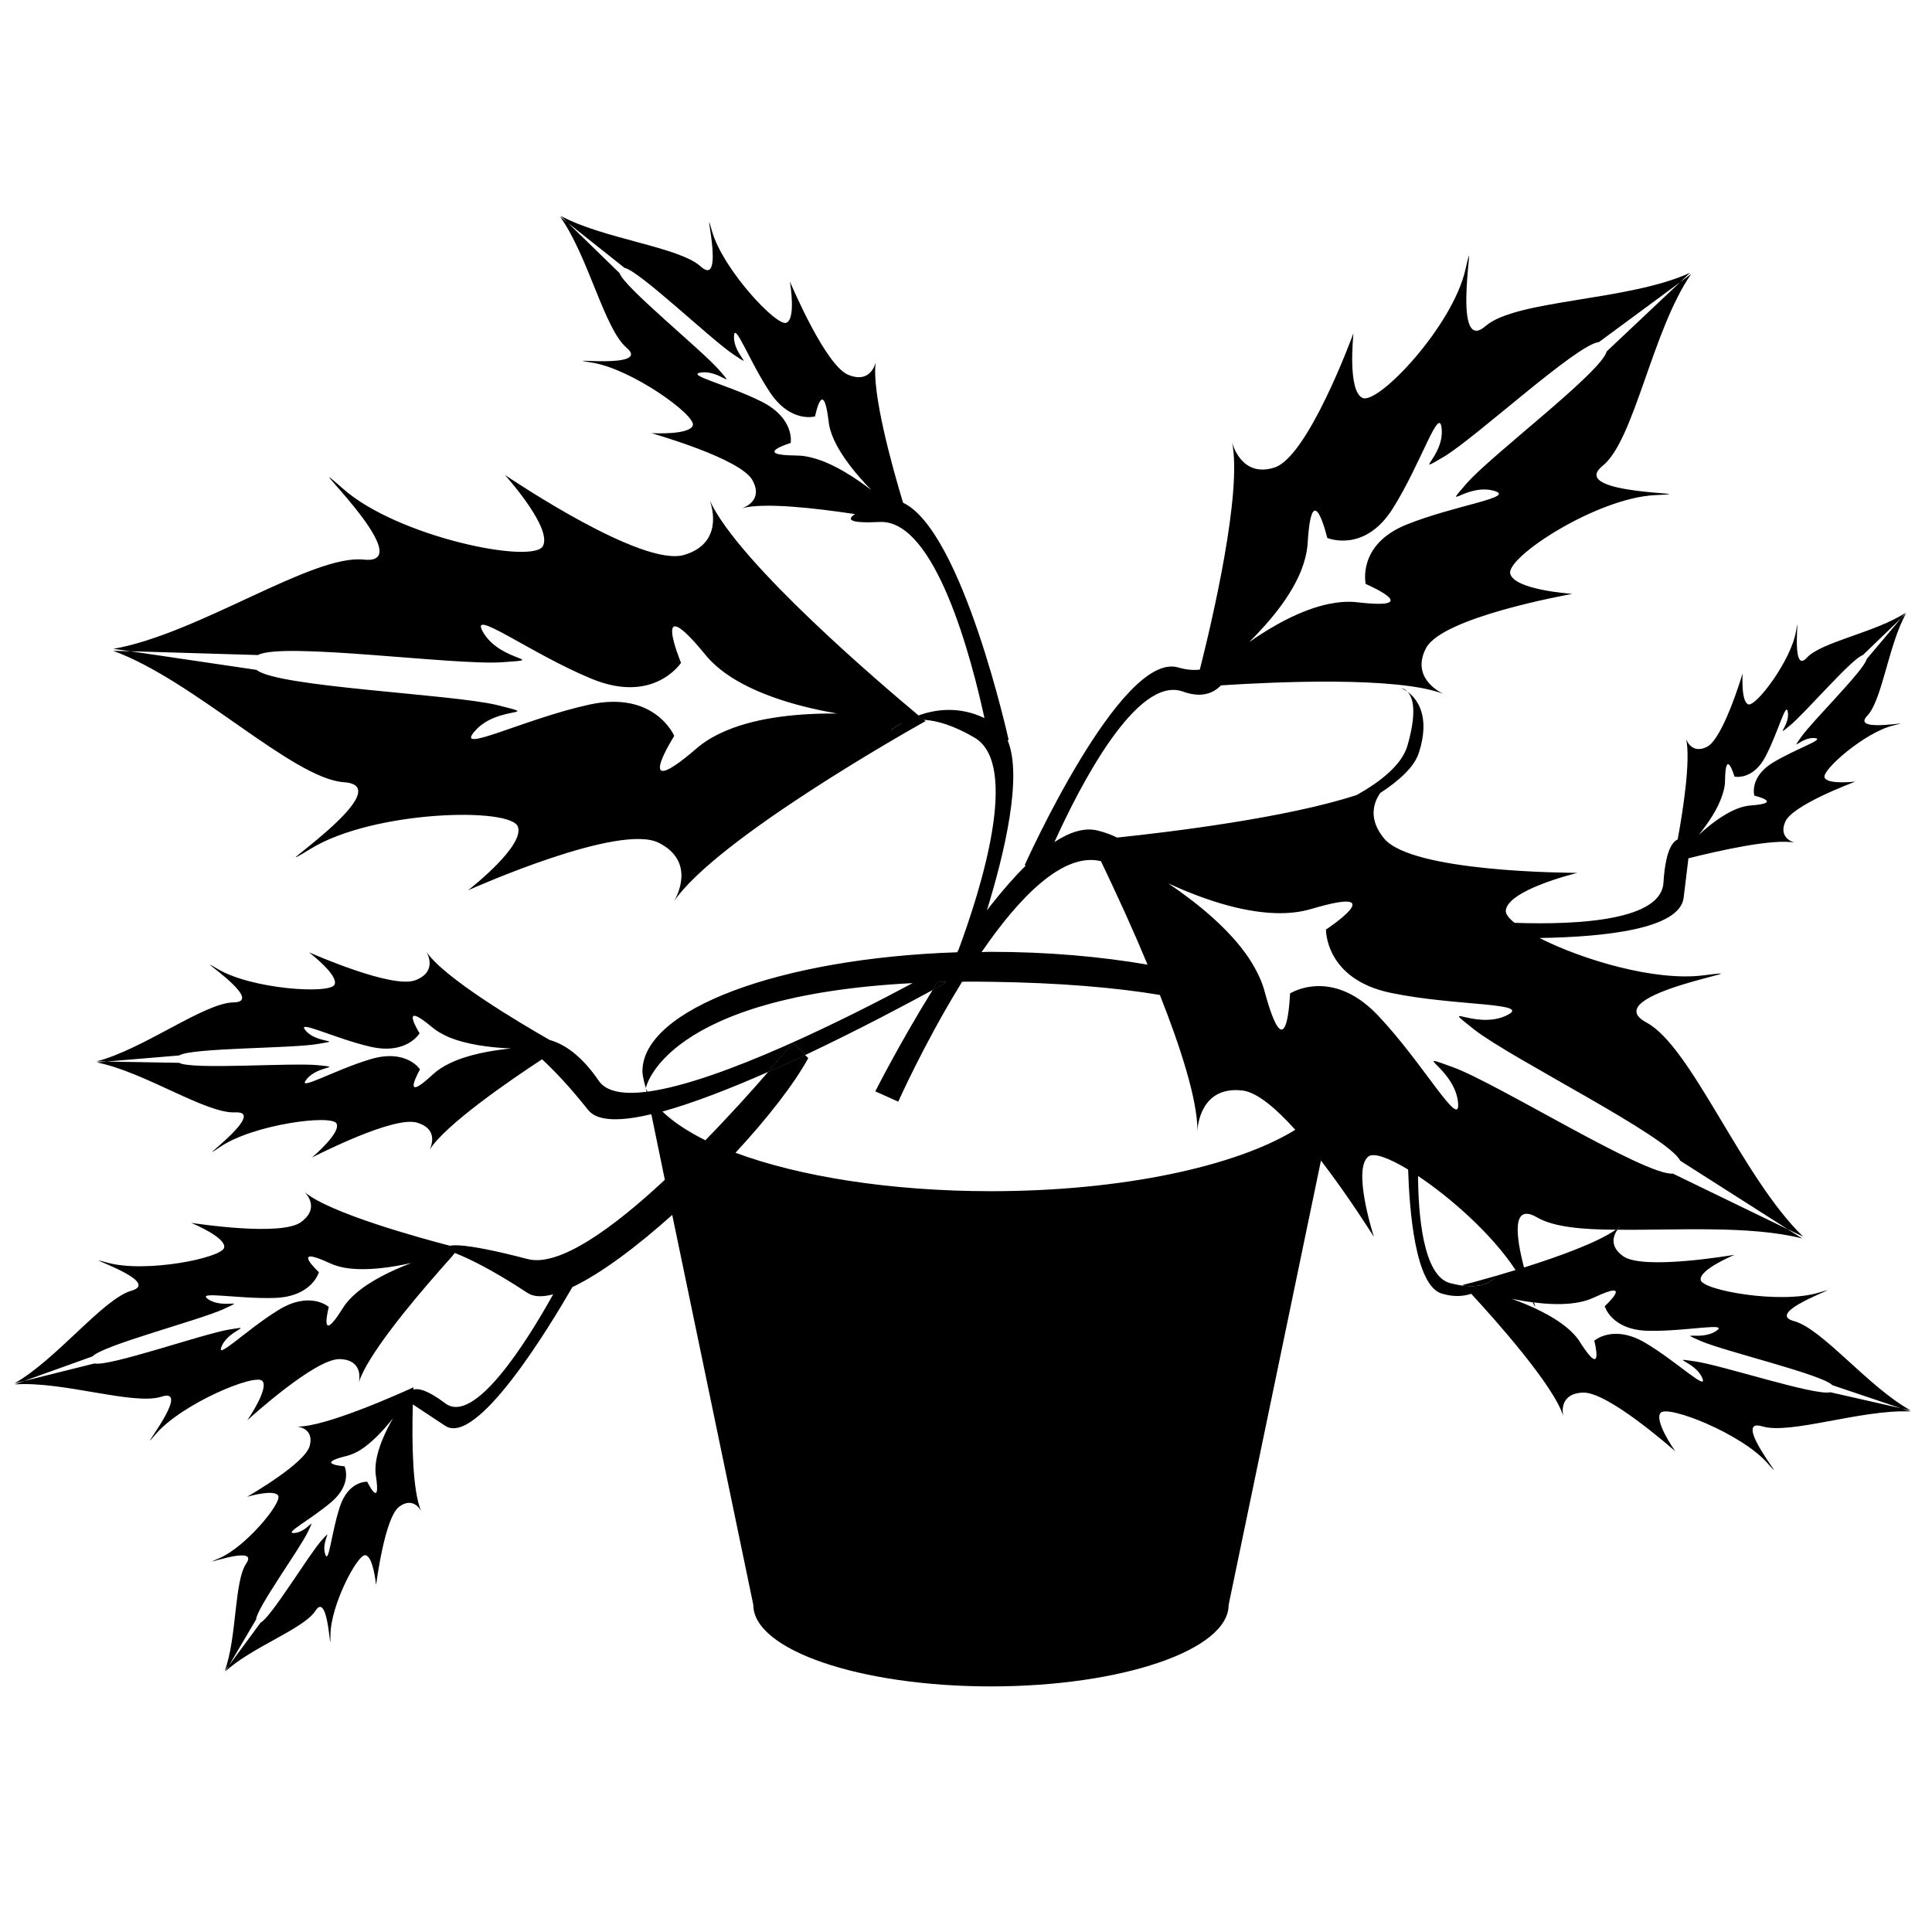 <svg xmlns="http://www.w3.org/2000/svg" xmlns:xlink="http://www.w3.org/1999/xlink" version="1.1" id="Layer_1" x="0px" y="0px" width="100px" height="100px" viewBox="0 0 100 100" enable-background="new 0 0 100 100" xml:space="preserve">
<path d="M33.521,56.511h-0.058l-0.036-0.189c0.021,0.065,0.049,0.124,0.088,0.183L33.521,56.511z"/>
<path d="M46.668,37.438c-0.299,0.177-0.49,0.323-0.546,0.366C46.179,37.739,46.356,37.57,46.668,37.438z"/>
<path d="M48.965,50.827c-0.008,0.013-0.015,0.021-0.015,0.028l-0.009,0.013c0,0-0.239,0.142-0.67,0.375  c0-0.007,0.007-0.007,0.007-0.015c0.081-0.123,0.161-0.256,0.241-0.389c0.137-0.007,0.282-0.013,0.431-0.013c0,0,0,0,0.007,0H48.965  z"/>
<path d="M49.613,49.166c-0.016,0.044-0.029,0.086-0.044,0.132h-0.042C49.555,49.252,49.583,49.209,49.613,49.166z"/>
<path d="M77.437,66.029c0,0.005-0.007,0.013-0.007,0.013c-0.038,0.06-0.104,0.142-0.198,0.221c0.074-0.091,0.131-0.161,0.175-0.215  C77.412,66.042,77.421,66.029,77.437,66.029z"/>
<path d="M72.838,35.789c-0.149-0.095-0.256-0.146-0.294-0.161C72.591,35.628,72.712,35.657,72.838,35.789z"/>
<path d="M41.675,54.609c-0.625,0.293-1.267,0.59-1.916,0.873c0.796-0.918,1.283-1.509,1.283-1.509L41.675,54.609z"/>
<path d="M48.95,50.827v0.028l-0.009,0.013c0,0-0.239,0.142-0.67,0.375c0-0.007,0.007-0.007,0.007-0.015  c0.081-0.123,0.161-0.256,0.241-0.389C48.657,50.833,48.802,50.827,48.95,50.827z"/>
<path d="M94.736,72.062c-0.759,0.204-5.654-1.415-7.034-1.602c-1.374-0.199,0,0,0.389,0.823c0.378,0.822-1.254-0.779-2.922-1.773  c-1.669-0.989-2.649-0.115-2.649-0.115s0.542,2.085-0.734,0.083c-0.158-0.267-0.392-0.513-0.668-0.746  c-0.768-0.643-1.867-1.145-2.873-1.507c0.351,0.071,0.715,0.139,1.088,0.181c0.021,0.007,0.049,0.007,0.07,0.007  c0.721,0.096,1.461,0.123,2.107,0.029c0.363-0.051,0.7-0.146,0.982-0.276c2.18-1.036,0.569,0.443,0.569,0.443  s0.343,1.253,2.301,1.274c1.962,0.032,4.222-0.472,3.441,0.023c-0.778,0.503-2.048-0.059-0.778,0.503  c1.276,0.548,6.296,1.733,6.819,2.288l3.564,1.201l0.495,0.109c-2.2-1.208-4.576-4.235-6.047-4.627  c-1.393-0.377,1.558-1.478,1.746-1.605c-0.027,0-0.166,0.047-0.474,0.135c-1.988,0.598-6.003-0.123-6.099-0.656  c-0.095-0.524,1.619-1.246,1.749-1.306c-0.248,0.039-4.708,0.796-5.751,0.081c-0.748-0.524-0.509-1.093-0.31-1.379  c-0.033,0.009-0.055,0.009-0.082,0c-0.962,0.672-2.987,1.4-4.752,1.955c-0.408-1.565-0.669-3.383,0.687-2.587  c0.838,0.488,2.315,0.627,4.065,0.632c0.082-0.049,0.152-0.101,0.212-0.152c-0.037,0.035-0.081,0.09-0.13,0.152  c3.029,0.037,6.847-0.238,9.567,0.453l-0.759-0.48l-5.938-2.878c-1.415,0.13-9.075-4.665-11.377-5.505c-2.288-0.831,0,0,0.248,1.736  c0.233,1.735-1.771-1.938-4.154-4.437c-2.389-2.5-4.532-1.117-4.532-1.117s-0.014,0.389-0.065,0.816v0.009  c-0.111,0.932-0.401,2.017-1.15-0.569c-0.03-0.109-0.067-0.225-0.096-0.343c-0.145-0.568-0.432-1.137-0.781-1.684  c-0.996-1.515-2.65-2.871-4.21-3.928c1.725,0.794,3.736,1.486,5.552,1.54c0.656,0.02,1.276-0.045,1.844-0.213  c4.315-1.283,0.766,1.065,0.766,1.065s-0.052,2.557,3.332,3.271c3.387,0.714,7.555,0.487,5.953,1.202  c-1.605,0.706-3.514-0.803-1.605,0.706c1.926,1.51,10.029,5.515,10.655,6.784l5.561,3.543l0.802,0.387  c-3.198-3.105-5.765-9.829-8.112-11.085c-2.774-1.486,6.728-2.915,2.966-2.441c-2.535,0.327-6.317-0.822-8.501-1.931  c3.365-0.053,7.264-0.459,7.462-2.084c0.114-0.97,0.193-1.611,0.248-2.041c1.419-0.357,4.371-1.042,5.508-0.808  c-0.096-0.022-0.859-0.256-0.495-1.086c0.371-0.859,3.432-1.998,3.629-2.077c-0.147,0.014-1.458,0.152-1.597-0.212  c-0.145-0.386,2.101-2.353,3.577-2.697c1.48-0.348-2.279,0.454-1.369-0.496c0.779-0.8,1.101-3.693,2.019-5.313l-0.271,0.271  l-1.776,2.105c-0.117,0.568-2.812,3.207-3.396,4.043c-0.584,0.839,0,0,0.675,0.045c0.68,0.035-0.931,0.539-2.149,1.282  c-1.216,0.75-0.945,1.698-0.945,1.698s1.582,0.38-0.189,0.51c-0.233,0.015-0.48,0.081-0.721,0.176  c-0.686,0.277-1.393,0.815-1.97,1.354c0.495-0.619,0.998-1.354,1.224-2.069c0.088-0.254,0.14-0.503,0.14-0.737  c0.022-1.8,0.49-0.218,0.49-0.218s0.954,0.218,1.615-1.057c0.664-1.275,1.071-2.936,1.151-2.252c0.08,0.686-0.713,1.326,0.08,0.686  c0.788-0.634,3.244-3.512,3.791-3.66l1.98-1.908l0.242-0.291c-1.545,1.019-4.366,1.507-5.117,2.331  c-0.881,0.978-0.306-2.871-0.561-1.354c-0.264,1.515-2.07,3.893-2.462,3.767c-0.381-0.124-0.301-1.502-0.301-1.604  c-0.05,0.177-1.011,3.367-1.835,3.797c-0.713,0.364-1.015-0.204-1.085-0.393c0.238,1.078-0.155,3.66-0.438,5.188  c-0.22,0.102-0.445,0.394-0.59,1.071v0.008c-0.068,0.307-0.117,0.685-0.147,1.158c-0.107,1.959-4.401,2.193-7.688,2.083  l-0.006-0.007h-0.021c-0.302-0.241-0.46-0.46-0.446-0.634c0.109-1.042,3.447-1.88,3.709-1.946c-0.45-0.006-8.569-0.028-10.012-1.784  c-0.795-0.97-0.576-1.801-0.198-2.347c0.999-0.656,1.765-1.356,1.997-2.07c0.633-1.938-0.115-2.834-0.583-3.177  c0.271,0.284,0.512,0.992,0,2.783c-0.276,0.971-1.333,1.837-2.616,2.559c-0.007,0-0.014,0.008-0.021,0.008  c-3.594,1.179-9.67,1.917-12.396,2.201c-0.277-0.139-0.604-0.264-1.006-0.364c-0.679-0.167-1.438,0.072-2.237,0.598  c1.318-2.908,4.264-8.644,6.646-7.792c0.911,0.329,1.537,0.131,1.976-0.32c2.796-0.182,9.115-0.473,11.5,0.436  c-0.301-0.145-1.654-0.902-0.885-2.368c0.846-1.586,7.171-2.726,7.573-2.804c-0.306-0.021-2.974-0.234-3.213-1.029  c-0.27-0.839,4.464-3.941,7.505-4.082c3.04-0.138-4.67,0.046-2.726-1.516c1.646-1.317,2.566-7.032,4.585-9.932l-0.577,0.429  l-3.796,3.579c-0.291,1.101-6.014,5.393-7.279,6.865c-1.262,1.458,0,0,1.376,0.334c1.378,0.342-1.944,0.745-4.49,1.779  c-2.542,1.042-2.083,3.061-2.083,3.061s3.17,1.363-0.431,0.948c-0.474-0.059-0.975-0.015-1.478,0.086  c-1.422,0.293-2.902,1.123-4.126,1.976c1.071-1.057,2.15-2.354,2.689-3.694c0.188-0.482,0.313-0.963,0.343-1.444  c0.217-3.601,1.013-0.254,1.013-0.254s1.915,0.809,3.381-1.508c1.473-2.319,2.448-5.503,2.544-4.097  c0.103,1.407-1.566,2.389,0.103,1.407c1.654-0.983,6.907-5.846,8.037-5.941l4.197-3.097l0.517-0.487  c-3.221,1.472-9.008,1.378-10.594,2.763c-1.89,1.63-0.358-5.904-1.03-2.945c-0.661,2.959-4.56,7.061-5.341,6.653  c-0.758-0.384-0.474-3.133-0.458-3.344c-0.124,0.334-2.368,6.399-4.089,6.952c-1.647,0.524-2.135-1.087-2.193-1.304  c0.532,2.602-1.041,9.276-1.67,11.762c-0.318,0.042-0.689,0.014-1.121-0.111c-2.966-0.867-7.943,10.231-7.943,10.231l0.051,0.03  c-0.597,0.59-1.194,1.275-1.786,2.027c-0.071,0.094-0.152,0.188-0.224,0.29c0.916-2.973,1.863-6.951,1.071-8.818l0.057-0.006  c0,0-2.39-10.829-5.465-12.279c-0.576-1.902-1.64-5.75-1.414-7.273c-0.05,0.196-0.344,1.108-1.429,0.649  c-1.171-0.489-2.898-4.563-3.016-4.825c0.036,0.204,0.304,1.945-0.184,2.135c-0.509,0.197-3.288-2.77-3.846-4.744  c-0.562-1.968,0.749,3.039-0.585,1.829c-1.123-1.021-5.034-1.42-7.256-2.623l0.371,0.357l2.942,2.338  c0.774,0.152,4.491,3.725,5.648,4.488c1.16,0.774,0,0,0.017-0.91c0.005-0.903,0.786,1.248,1.857,2.856  c1.079,1.625,2.34,1.254,2.34,1.254s0.415-2.113,0.7,0.239c0.028,0.313,0.131,0.642,0.276,0.963  c0.415,0.911,1.188,1.843,1.937,2.609c-0.859-0.656-1.881-1.313-2.85-1.612c-0.348-0.107-0.684-0.174-1.004-0.174  c-2.413-0.016-0.321-0.649-0.321-0.649s0.233-1.276-1.524-2.15c-1.755-0.875-4.009-1.392-3.089-1.5  c0.919-0.117,1.824,0.933,0.919-0.117c-0.912-1.049-4.928-4.292-5.159-5.021l-2.689-2.616l-0.401-0.32  c1.465,2.039,2.29,5.808,3.447,6.791c1.371,1.166-3.84,0.445-1.785,0.773s5.365,2.71,5.218,3.243  c-0.146,0.503-1.998,0.416-2.144,0.408c0.24,0.073,4.585,1.319,5.218,2.419c0.597,1.049-0.393,1.421-0.524,1.465  c1.152-0.306,3.776-0.006,5.844,0.306c-0.423,0.269-0.343,0.488,1.276,0.408c2.9-0.139,4.766,7.127,5.423,10.151  c-1.305-0.626-2.523-0.459-3.412-0.138c-1.814-1.515-9.294-7.856-10.8-11.112c0.138,0.385,0.663,2.214-1.334,2.804  c-2.173,0.641-8.84-3.854-9.278-4.14c0.256,0.285,2.45,2.784,1.969,3.682c-0.509,0.954-7.521-0.459-10.361-2.981  c-2.844-2.508,4.217,4.015,1.085,3.681c-2.655-0.284-8.57,3.854-12.958,4.619l0.889,0.124l6.597,0.197  c1.237-0.692,10.187,0.546,12.628,0.373c2.436-0.168,0,0-0.934-1.487c-0.924-1.488,2.406,1.048,5.603,2.354  c3.208,1.312,4.6-0.838,4.6-0.838s-1.626-3.928,1.232-0.452c0.373,0.467,0.854,0.868,1.398,1.217  c1.531,0.969,3.594,1.538,5.451,1.859c-1.9-0.015-4.03,0.174-5.697,0.867c-0.606,0.255-1.152,0.56-1.596,0.955  c-3.412,2.929-1.139-0.662-1.139-0.662s-0.99-2.355-4.373-1.626c-3.387,0.735-7.099,2.644-5.923,1.349  c1.165-1.312,3.533-0.715,1.165-1.312c-2.367-0.583-11.405-0.933-12.49-1.83l-6.522-0.963l-0.896-0.021  c4.191,1.522,9.285,6.616,11.943,6.799c3.141,0.218-4.948,5.414-1.711,3.439c3.234-1.981,10.375-2.164,10.718-1.129  c0.329,0.991-2.375,3.119-2.587,3.286c0.417-0.182,7.834-3.477,9.869-2.463c1.938,0.971,0.938,2.793,0.793,3.032  c2.172-3.191,11.967-8.737,12.972-9.299c0.023-0.015,0.037-0.021,0.052-0.029c-0.007,0-0.023-0.021-0.044-0.037h-0.007  c-0.016-0.007-0.023-0.022-0.037-0.03c0.65,0.038,1.51,0.271,2.616,0.919c2.377,1.391,0.336,7.855-0.822,10.982  c-0.016,0.044-0.029,0.086-0.044,0.132h-0.042c-9.132,0.305-16.276,2.943-16.276,6.164c0,0.293,0.177,0.86,0.177,0.86  s0.916-4.766,13.809-5.429c-3.279,1.758-9.948,5.116-13.715,5.618h-0.058v0.007c-1.188,0.147-2.082,0.009-2.479-0.576  c-0.908-1.332-1.806-1.9-2.528-2.104c-0.007-0.006-0.014-0.006-0.014-0.006c-1.559-0.891-5.458-3.201-6.378-4.564  c0.066,0.109,0.583,1.042-0.576,1.479c-1.195,0.444-5.239-1.34-5.501-1.449c0.16,0.123,1.545,1.208,1.326,1.675  c-0.233,0.504-4.299,0.238-6.056-0.815c-0.248-0.146-0.371-0.219-0.416-0.234c0.182,0.19,2.682,1.946,1.247,1.967  c-1.523,0.022-4.642,2.414-7.092,3.054l0.52,0.008l3.751-0.315c0.665-0.406,5.817-0.354,7.187-0.596c1.369-0.228,0,0-0.611-0.662  c-0.613-0.672,1.419,0.363,3.314,0.803c1.896,0.441,2.558-0.693,2.558-0.693s-1.144-1.824,0.672-0.294  c0.24,0.198,0.537,0.364,0.866,0.504c0.927,0.38,2.128,0.532,3.2,0.575c-1.079,0.11-2.273,0.328-3.186,0.773  c-0.327,0.159-0.619,0.344-0.852,0.561c-1.764,1.646-0.677-0.249-0.677-0.249s-0.7-1.093-2.581-0.523  c-1.872,0.562-3.876,1.726-3.279,1.021c0.583-0.716,1.958-0.569,0.583-0.716c-1.377-0.14-6.522,0.25-7.194-0.123l-3.751-0.065  l-0.512,0.044c2.464,0.486,5.648,2.659,7.164,2.586c1.793-0.085-2.5,2.952-0.772,1.785c1.721-1.166,5.765-1.69,6.02-1.209  c0.241,0.467-1.166,1.669-1.275,1.764c0.219-0.109,4.242-2.178,5.451-1.807c1.093,0.327,0.743,1.195,0.642,1.398  c0.845-1.312,4.117-3.562,5.82-4.679c0.615,0.569,1.43,1.414,2.384,2.623c0.476,0.604,1.685,0.598,3.272,0.219l0.7,3.396  c-2.651,2.473-5.465,4.533-7.105,4.102c-1.779-0.466-2.82-0.648-3.424-0.699c-0.284-0.021-0.475-0.015-0.597,0.011  c-1.568-0.41-6.181-1.673-7.507-2.765c0.167,0.175,0.728,0.875-0.206,1.545c-1.032,0.744-5.405,0.074-5.683,0.035  c0.182,0.074,1.808,0.767,1.713,1.276c-0.096,0.54-4.082,1.339-6.056,0.781c-0.299-0.081-0.438-0.116-0.467-0.116  c0.189,0.121,3.104,1.172,1.72,1.572c-1.465,0.423-3.855,3.541-6.049,4.794l0.497-0.124l3.542-1.272  c0.53-0.578,5.522-1.869,6.784-2.449c1.266-0.584,0,0-0.768-0.488c-0.763-0.487,1.475-0.025,3.412-0.088  c1.944-0.065,2.288-1.333,2.288-1.333s-1.58-1.465,0.576-0.46c0.285,0.131,0.612,0.219,0.962,0.262c1,0.124,2.195-0.043,3.245-0.277  c-1.015,0.387-2.114,0.914-2.874,1.574c-0.276,0.24-0.509,0.495-0.675,0.768c-1.276,2.047-0.722-0.067-0.722-0.067  s-0.963-0.865-2.625,0.17c-1.67,1.032-3.295,2.673-2.908,1.835c0.385-0.838,1.75-1.057,0.385-0.838  c-1.368,0.226-6.237,1.937-6.98,1.757l-3.643,0.908l-0.48,0.177c2.506-0.177,6.149,1.1,7.592,0.634  c1.414-0.46-0.628,2.223-0.605,2.281c0.03-0.023,0.124-0.131,0.32-0.357c1.365-1.575,5.132-3.14,5.503-2.739  c0.35,0.383-0.7,1.923-0.779,2.037c0.189-0.165,3.535-3.21,4.795-3.166c1.209,0.041,1.013,1.077,0.976,1.216  c0.415-1.368,2.72-4.141,4.132-5.743c0.014-0.014,0.023-0.022,0.03-0.037c0.021-0.021,0.042-0.042,0.057-0.063  c0.029-0.039,0.06-0.067,0.088-0.096c0.021-0.028,0.05-0.067,0.08-0.095c0.094-0.101,0.182-0.213,0.278-0.312  c0.007-0.009,0.014-0.025,0.028-0.033c0.088-0.098,0.166-0.193,0.247-0.282c-0.035,0.036-0.071,0.082-0.117,0.124  c0.053-0.057,0.103-0.116,0.147-0.175c0.007,0,0.007,0.007,0.007,0.007s0,0.005,0.009,0.005h0.008  c0.604,0.236,1.813,0.789,3.744,2.059c0.321,0.211,0.772,0.219,1.325,0.071c-1.361,2.448-4.079,6.787-5.587,5.642  c-0.896-0.677-1.386-0.794-1.654-0.707c0.007-0.035,0.007-0.068,0.007-0.096v-0.028c0,0.007-0.007,0.007-0.023,0.015  c-0.45,0.204-4.546,2.071-6.01,2.019c0.092,0.006,0.895,0.109,0.668,0.989c-0.226,0.905-3.06,2.536-3.242,2.646  c0.145-0.044,1.415-0.395,1.608-0.058c0.212,0.356-1.681,2.669-3.079,3.251c-1.407,0.59,2.17-0.815,1.426,0.26  c-0.634,0.921-0.474,3.826-1.115,5.569l0.226-0.299l1.4-2.375c0.021-0.577,2.252-3.632,2.688-4.549c0.437-0.918,0,0-0.677,0.073  c-0.679,0.074,0.831-0.693,1.909-1.623c1.078-0.94,0.656-1.827,0.656-1.827s-1.617-0.117,0.101-0.534  c0.227-0.052,0.459-0.159,0.686-0.29c0.626-0.387,1.23-1.044,1.722-1.662c-0.396,0.691-0.768,1.499-0.877,2.234  c-0.036,0.271-0.049,0.526-0.007,0.761c0.271,1.771-0.452,0.29-0.452,0.29s-0.976-0.06-1.421,1.312  c-0.443,1.362-0.575,3.068-0.764,2.403c-0.191-0.661,0.488-1.418-0.191-0.661c-0.667,0.757-2.623,3.998-3.139,4.235l-1.633,2.213  l-0.196,0.321c1.355-1.262,4.06-2.203,4.665-3.143c0.707-1.106,0.772,2.786,0.778,1.246c0.009-1.542,1.4-4.184,1.808-4.124  c0.394,0.057,0.539,1.429,0.553,1.538c0.03-0.183,0.452-3.491,1.195-4.045c0.65-0.487,1.036,0.036,1.131,0.213  c-0.438-1.064-0.48-3.453-0.424-5.51c0.248,0.168,0.744,0.496,1.678,1.109c1.638,1.077,5.376-5.095,6.581-7.181  c1.463-0.692,3.323-2.082,5.168-3.737l4.197,20.187c0,2.33,5.508,4.218,12.301,4.218c6.791,0,12.301-1.888,12.301-4.218l4.779-23  c1.414,1.839,2.595,3.724,2.741,3.95c-0.116-0.364-1.094-3.54-0.284-4.16c0.275-0.213,1.063,0.072,2.055,0.677  c0.066,2.111,0.365,5.971,1.72,6.412c0.612,0.191,1.121,0.156,1.546,0.017c1.173,1.268,4.292,4.753,4.766,6.338  c-0.029-0.121-0.241-1.164,0.999-1.223c1.274-0.073,4.583,2.858,4.802,3.038c-0.117-0.151-1.108-1.611-0.76-1.997  c0.382-0.408,4.171,1.072,5.525,2.609c1.356,1.53-1.988-2.419-0.262-1.902c1.457,0.438,5.152-0.895,7.683-0.772l-0.49-0.161  L94.736,72.062z M46.122,37.804c0.057-0.065,0.234-0.234,0.546-0.366C46.37,37.616,46.179,37.761,46.122,37.804z M56.985,44.574  c0.322,0.67,0.761,1.61,1.248,2.675c0.035,0.081,0.072,0.16,0.11,0.248c0.342,0.757,0.699,1.58,1.055,2.433  c-2.441-0.421-5.195-0.663-8.109-0.663c-0.161,0-0.322,0-0.483,0.015C52.729,46.476,55.013,44.093,56.985,44.574z M51.289,61.656  c-5.218,0-9.925-0.766-13.22-1.989c1.641-1.771,3.024-3.542,3.767-4.899l-0.161-0.158c-0.625,0.293-1.267,0.59-1.916,0.873  c-0.814,0.941-1.959,2.216-3.249,3.537c-0.926-0.462-1.675-0.957-2.223-1.487c1.619-0.445,3.549-1.204,5.472-2.05  c0.796-0.918,1.283-1.509,1.283-1.509l0.633,0.636c2.852-1.348,5.423-2.727,6.597-3.366c0-0.007,0.007-0.007,0.007-0.015  c0.081-0.123,0.161-0.256,0.241-0.389c0.137-0.007,0.282-0.013,0.431-0.013c0,0,0,0,0.007,0h0.008  c-0.008,0.013-0.015,0.021-0.015,0.028l-0.009,0.013c0,0-0.239,0.142-0.67,0.375c-1.743,2.812-2.966,5.246-2.966,5.246l1.188,0.532  c0,0,1.283-2.879,3.104-5.874c0.065-0.109,0.131-0.219,0.198-0.329c0.078-0.007,0.16-0.007,0.241-0.007c0.406,0,0.824,0,1.253,0.007  c3.585,0.05,6.457,0.3,8.744,0.68c1.063,2.684,1.946,5.414,1.946,7.031c0.007-0.255,0.182-2.359,2.361-2.079  c0.751,0.106,1.727,0.942,2.703,2.029C63.968,60.374,58.066,61.656,51.289,61.656z M77.231,66.263  c-0.006,0.005-0.014,0.005-0.014,0.005c-0.241,0.198-0.68,0.373-1.475,0.279c-0.201-0.022-0.427-0.067-0.682-0.132  c-1.407-0.373-1.648-3.549-1.662-5.546c1.711,1.139,3.832,3.019,5.048,4.868c-0.364,0.109-0.707,0.213-1.018,0.305  C77.392,66.102,77.326,66.184,77.231,66.263z"/>
<path d="M41.675,54.609c-0.625,0.293-1.267,0.59-1.916,0.873c0.796-0.918,1.283-1.509,1.283-1.509L41.675,54.609z"/>
<path d="M46.668,37.438c-0.299,0.177-0.49,0.323-0.546,0.366C46.179,37.739,46.356,37.57,46.668,37.438z"/>
<path d="M79.332,67.406c0.021,0.007,0.049,0.007,0.07,0.007C79.483,67.682,79.483,67.721,79.332,67.406z"/>
<path d="M83.85,63.499c-0.037,0.035-0.081,0.09-0.13,0.152c-0.033,0.009-0.055,0.009-0.082,0  C83.72,63.603,83.79,63.551,83.85,63.499z"/>
<path d="M77.43,66.042c-0.038,0.06-0.104,0.142-0.198,0.221c-0.006,0.005-0.014,0.005-0.014,0.005  c-0.241,0.198-0.68,0.373-1.475,0.279l-0.005-0.009c0-0.009,0-0.009,0-0.009c-0.017-0.005-0.022-0.013-0.022-0.018  c0.006,0,0.015,0,0.027-0.011c0.185-0.042,0.816-0.208,1.663-0.453C77.412,66.042,77.421,66.042,77.43,66.042z"/>
<path d="M83.85,63.499c-0.037,0.035-0.081,0.09-0.13,0.152c-0.033,0.009-0.055,0.009-0.082,0  C83.72,63.603,83.79,63.551,83.85,63.499z"/>
</svg>